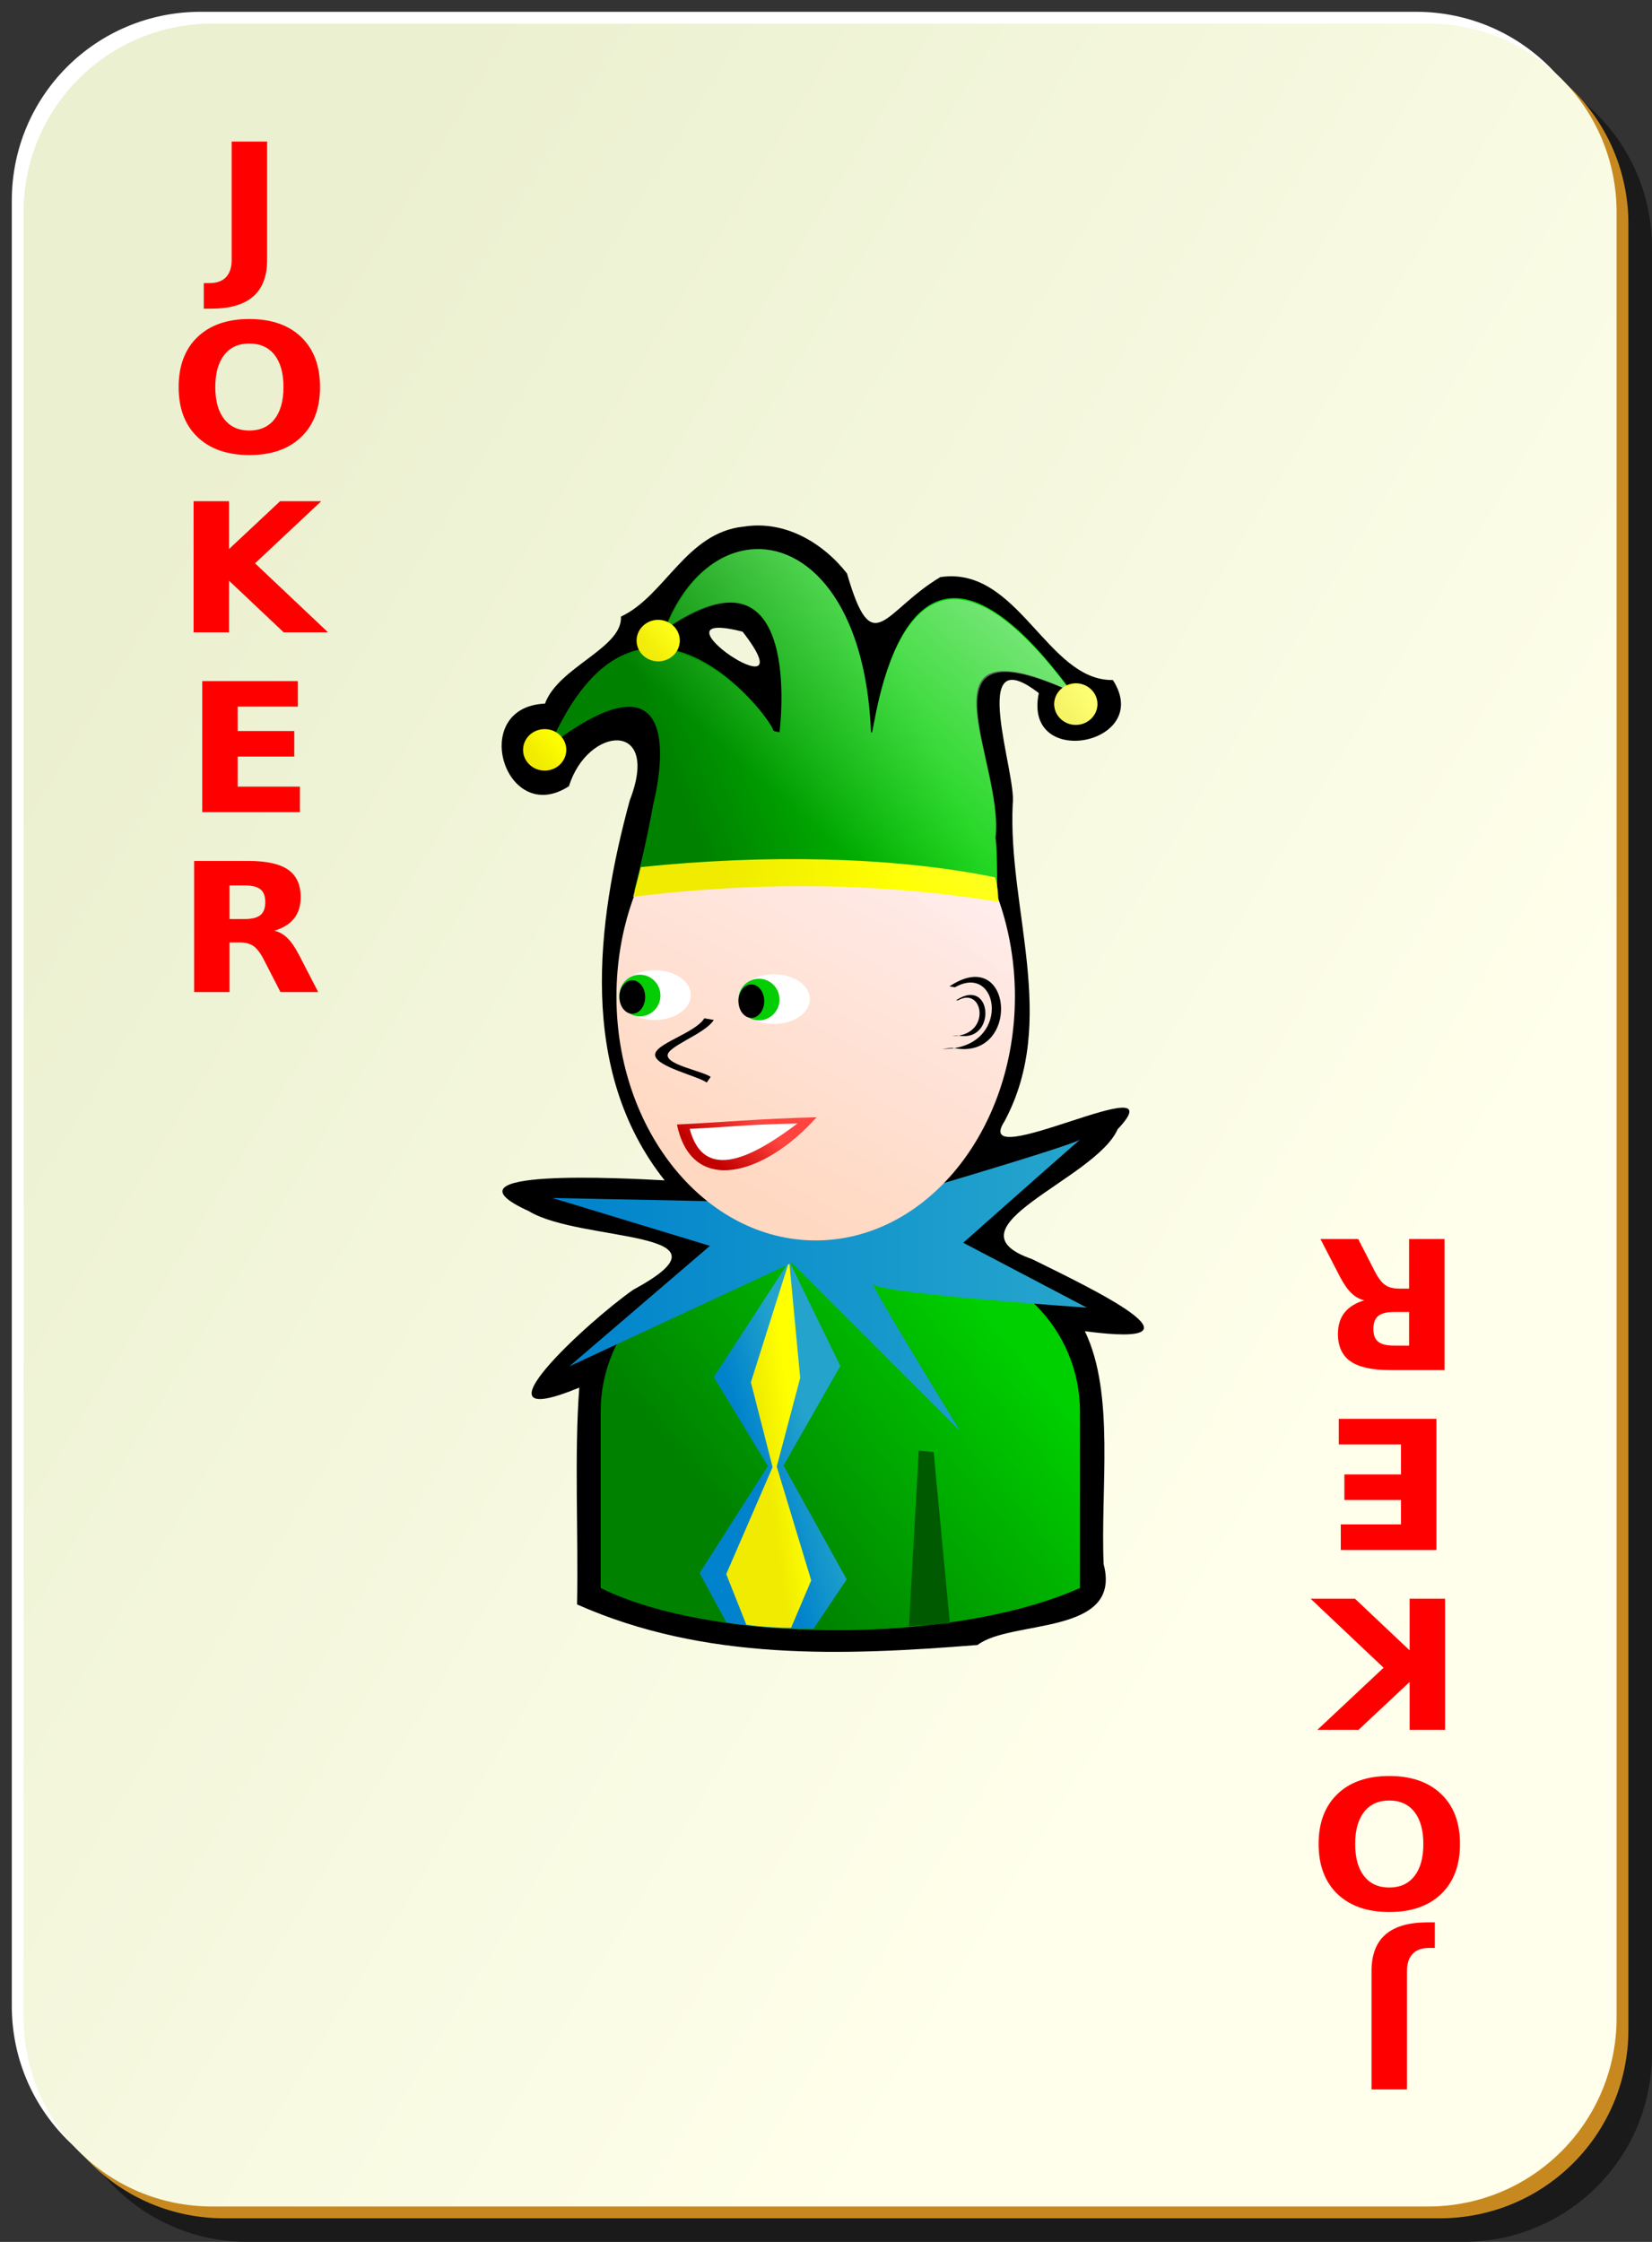 <?xml version="1.0" encoding="UTF-8"?>
<svg viewBox="0 0 140 190" xmlns="http://www.w3.org/2000/svg" xmlns:xlink="http://www.w3.org/1999/xlink">
 <rect x="0" y="0" width="140" height="190" fill="#333333" stroke="none"/>
 <defs>
  <linearGradient id="p" x1="2" x2="109" y1="62.1" y2="127.7" gradientUnits="userSpaceOnUse">
   <stop stop-color="#ebf0d0" offset="0"/>
   <stop stop-color="#ffffeb" offset="1"/>
  </linearGradient>
  <linearGradient id="a">
   <stop stop-color="#f0eb00" offset="0"/>
   <stop stop-color="#ff0" offset="1"/>
  </linearGradient>
  <linearGradient id="b">
   <stop stop-color="#0083cc" offset="0"/>
   <stop stop-color="#24a4cc" offset="1"/>
  </linearGradient>
  <linearGradient id="c">
   <stop stop-color="#008200" offset="0"/>
   <stop stop-color="#00d000" offset="1"/>
  </linearGradient>
  <linearGradient id="k" x1="356.44" x2="484.8" y1="437.5" y2="256.18" gradientTransform="matrix(.187 0 0 .145 144.51 214.08)" gradientUnits="userSpaceOnUse">
   <stop stop-color="#ffd8c1" offset="0"/>
   <stop stop-color="#ffeded" offset="1"/>
  </linearGradient>
  <linearGradient id="j" x1="210.49" x2="213.63" y1="276.15" y2="272.45" gradientUnits="userSpaceOnUse">
   <stop stop-color="#c10000" offset="0"/>
   <stop stop-color="#ff433e" offset="1"/>
  </linearGradient>
  <linearGradient id="d" x1="258.09" x2="223.21" y1="211.71" y2="251.64" gradientUnits="userSpaceOnUse">
   <stop stop-color="#fff" offset="0"/>
   <stop stop-color="#fff" stop-opacity="0" offset="1"/>
  </linearGradient>
  <linearGradient id="o" x1="210.76" x2="232.53" y1="305.68" y2="287.57" gradientUnits="userSpaceOnUse" xlink:href="#c"/>
  <linearGradient id="n" x1="212.31" x2="217.7" y1="299.14" y2="297.5" gradientUnits="userSpaceOnUse" xlink:href="#b"/>
  <linearGradient id="m" x1="213.59" x2="216.38" y1="298.92" y2="298.52" gradientUnits="userSpaceOnUse" xlink:href="#a"/>
  <linearGradient id="l" x1="196.83" x2="238.93" gradientUnits="userSpaceOnUse" xlink:href="#b"/>
  <linearGradient id="i" x1="207.68" x2="227.9" y1="246.42" y2="238.42" gradientUnits="userSpaceOnUse" xlink:href="#c"/>
  <linearGradient id="h" x1="204.17" x2="206.26" y1="232.12" y2="230.54" gradientUnits="userSpaceOnUse" xlink:href="#a"/>
  <linearGradient id="g" x1="194.55" x2="196.64" y1="241.38" y2="239.8" gradientUnits="userSpaceOnUse" xlink:href="#a"/>
  <linearGradient id="f" x1="239.57" x2="241.65" y1="237.5" y2="235.92" gradientUnits="userSpaceOnUse" xlink:href="#a"/>
  <linearGradient id="e" x1="210.71" x2="224.93" y1="252.51" y2="250.21" gradientUnits="userSpaceOnUse" xlink:href="#a"/>
 </defs>
 <path d="m21 5h103c8.864 0 16 7.136 16 16v153c0 8.864-7.136 16-16 16h-103c-8.864 0-16-7.136-16-16v-153c0-8.864 7.136-16 16-16z" fill-opacity=".498"/>
 <path d="m17 1h103c8.864 0 16 7.136 16 16v153c0 8.864-7.136 16-16 16h-103c-8.864 0-16-7.136-16-16v-153c0-8.864 7.136-16 16-16z" fill="#fff"/>
 <path d="m19 3h103c8.864 0 16 7.136 16 16v153c0 8.864-7.136 16-16 16h-103c-8.864 0-16-7.136-16-16v-153c0-8.864 7.136-16 16-16z" fill="#c7891f"/>
 <path d="m18 2h103c8.864 0 16 7.136 16 16v153c0 8.864-7.136 16-16 16h-103c-8.864 0-16-7.136-16-16v-153c0-8.864 7.136-16 16-16z" fill="url(#p)"/>
 <path transform="scale(1.024 .977)" d="m19.173 12.281h2.933v10.268c0 1.417-0.386 2.475-1.158 3.176s-1.93 1.051-3.489 1.051h-0.594v-2.217h0.457c0.609 0 1.069-0.17 1.379-0.51s0.472-0.84 0.472-1.501v-10.268m1.462 17.519c-0.894 1e-5 -1.587 0.33-2.079 0.99s-0.739 1.589-0.739 2.788c0 1.193 0.246 2.12 0.739 2.78s1.186 0.99 2.079 0.99c0.899 0 1.595-0.33 2.087-0.99s0.739-1.587 0.739-2.78c-1e-5 -1.198-0.246-2.128-0.739-2.788s-1.188-0.99-2.087-0.99m0-2.125c1.828 1e-5 3.26 0.523 4.296 1.569s1.554 2.491 1.554 4.334-0.518 3.28-1.554 4.327-2.468 1.569-4.296 1.569c-1.823 0-3.255-0.523-4.296-1.569s-1.554-2.488-1.554-4.327 0.518-3.288 1.554-4.334 2.473-1.569 4.296-1.569m-4.616 15.805h2.933v4.151l4.228-4.151h3.405l-5.477 5.385 6.04 5.987h-3.671l-4.524-4.479v4.479h-2.933v-11.372m0.716 15.6h7.914v2.217h-4.981v2.118h4.684v2.217h-4.684v2.605h5.149v2.217h-8.082v-11.372m3.496 20.642c0.614 1e-5 1.054-0.114 1.318-0.343 0.269-0.229 0.404-0.604 0.404-1.127s-0.135-0.889-0.404-1.112c-0.264-0.223-0.703-0.335-1.318-0.335h-1.234v2.917h1.234m-1.234 2.026v4.304h-2.933v-11.372h4.479c1.498 1e-5 2.595 0.251 3.291 0.754s1.051 1.297 1.051 2.384c-1e-5 0.752-0.183 1.369-0.548 1.851-0.361 0.482-0.906 0.838-1.638 1.066 0.401 0.091 0.759 0.3 1.074 0.625 0.32 0.32 0.642 0.807 0.967 1.462l1.592 3.23h-3.123l-1.386-2.826c-0.279-0.569-0.564-0.957-0.853-1.165-0.284-0.208-0.665-0.312-1.143-0.312h-0.83" fill="#f00"/>
 <path transform="scale(-1.024 -.977)" d="m-116.44-181.25h2.933v10.268c-1e-5 1.417-0.386 2.475-1.158 3.176s-1.93 1.051-3.489 1.051h-0.594v-2.217h0.457c0.609 0 1.069-0.17 1.379-0.51s0.472-0.84 0.472-1.501v-10.268m1.462 17.519c-0.894 1e-5 -1.587 0.33-2.079 0.99s-0.739 1.589-0.739 2.788c0 1.193 0.246 2.12 0.739 2.78s1.186 0.99 2.079 0.99c0.899 0 1.595-0.33 2.087-0.99s0.739-1.587 0.739-2.78c-1e-5 -1.198-0.246-2.128-0.739-2.788s-1.188-0.99-2.087-0.99m0-2.125c1.828 2e-5 3.26 0.523 4.296 1.569s1.554 2.491 1.554 4.334-0.518 3.28-1.554 4.327-2.468 1.569-4.296 1.569c-1.823 0-3.255-0.523-4.296-1.569s-1.554-2.488-1.554-4.327 0.518-3.288 1.554-4.334 2.473-1.569 4.296-1.569m-4.616 15.805h2.933v4.151l4.228-4.151h3.405l-5.477 5.385 6.04 5.987h-3.671l-4.524-4.479v4.479h-2.933v-11.372m0.716 15.6h7.914v2.217h-4.981v2.118h4.684v2.217h-4.684v2.605h5.149v2.217h-8.082v-11.372m3.496 20.642c0.614 1e-5 1.054-0.114 1.318-0.343 0.269-0.229 0.404-0.604 0.404-1.127s-0.135-0.889-0.404-1.112c-0.264-0.223-0.703-0.335-1.318-0.335h-1.234v2.917h1.234m-1.234 2.026v4.304h-2.933v-11.372h4.479c1.498 1e-5 2.595 0.251 3.291 0.754s1.051 1.297 1.051 2.384c-1e-5 0.752-0.183 1.369-0.548 1.851-0.361 0.482-0.906 0.838-1.638 1.066 0.401 0.091 0.759 0.3 1.074 0.625 0.32 0.32 0.642 0.807 0.967 1.462l1.592 3.23h-3.123l-1.386-2.826c-0.279-0.569-0.564-0.957-0.853-1.165-0.284-0.208-0.665-0.312-1.143-0.312h-0.83" fill="#f00"/>
 <g transform="matrix(1 0 0 1 -149.08 -176.97)">
  <path d="m212.11 221.6c-4.88 0.491-6.683 5.897-10.406 7.625 0.145 2.677-5.311 4.268-6.438 7.375-6.543 0.287-3.388 10.52 2.031 7 1.572-5.098 7.816-5.65 5.156 1.188-2.825 10.384-4.419 22.924 2.952 32.217-3.338-0.178-19.616-1.078-11.509 2.609 4.419 2.69 18.368 1.52 8.86 6.653-3.816 2.656-14.354 12.337-4.584 8.302-0.432 5.698-0.068 12.339-0.188 18.375 10.825 4.813 22.569 4.344 33.938 3.438 2.827-2.178 12.291-0.748 10.688-6.844-0.284-6.383 0.979-14.452-1.594-19.75 11.308 1.505 0.646-3.583-4.472-6.108-7.665-2.667 5.395-6.755 7.25-11.006 5.344-5.644-12.641 4.021-9.58-0.687 4.588-8.569 0.26-17.958 0.689-26.886 0.363-2.535-3.911-14.125 2.211-9.391-1.38 6.578 9.795 4.338 6.276-1.109-5.578 0.098-8.018-9.722-14.625-8.719-4.826 2.871-5.722 7.226-7.906-0.312-2.075-2.644-5.307-4.523-8.75-3.969zm-0.094 8.906c5.896 7.617-8.659-2.213 0 0z"/>
  <path d="m212.71 283.9c-7.049 0-12.725 5.676-12.725 12.725v14.929c9.38 4.649 29.526 4.894 40.619 0v-14.929c0-7.049-5.676-12.725-12.725-12.725h-15.169z" fill="url(#o)"/>
  <path d="m215.96 283.85-6.384 9.823 4.58 7.547-5.785 9.066 2.276 4.196c2.546 0.399 4.959 0.576 7.373 0.533l2.811-4.193-5.352-9.647 4.816-8.439-4.334-8.885z" fill="url(#n)" fill-rule="evenodd"/>
  <path d="m215.96 283.85-3.246 10.265 1.84 7.193-3.929 9.066 1.702 4.284c1.574 0.222 2.97 0.267 3.793 0.268l1.706-4.016-2.921-9.647 1.988-7.511-0.931-9.901z" fill="url(#m)" fill-rule="evenodd"/>
  <path d="m208.85 278.76-12.959-0.262 13.352 4.058-11.912 10.21 18.85-8.771 14.268 14.268s-8.116-13.221-7.331-12.436 18.065 1.964 18.065 1.964l-10.472-5.498s10.472-9.294 9.949-8.771-18.981 5.891-18.981 5.891l-12.828-0.655z" fill="url(#l)" fill-rule="evenodd"/>
  <path d="m235.09 261.42c0 11.413-7.564 20.676-16.884 20.676s-16.884-9.263-16.884-20.676 7.564-20.676 16.884-20.676 16.884 9.263 16.884 20.676z" fill="url(#k)"/>
  <path transform="matrix(.145 0 0 .098 166.53 237.55)" d="m353 245.86c0 11.868-9.408 21.5-21 21.5s-21-9.632-21-21.5 9.408-21.5 21-21.5 21 9.632 21 21.5z" fill="#fff"/>
  <path transform="matrix(.083 0 0 .082 185.84 241.52)" d="m353 245.86c0 11.868-9.408 21.5-21 21.5s-21-9.632-21-21.5 9.408-21.5 21-21.5 21 9.632 21 21.5z" fill="#04cd04"/>
  <path transform="matrix(.052 0 0 .066 195.49 245.59)" d="m353 245.86c0 11.868-9.408 21.5-21 21.5s-21-9.632-21-21.5 9.408-21.5 21-21.5 21 9.632 21 21.5z"/>
  <path transform="matrix(.145 0 0 .098 156.44 237.21)" d="m353 245.86c0 11.868-9.408 21.5-21 21.5s-21-9.632-21-21.5 9.408-21.5 21-21.5 21 9.632 21 21.5z" fill="#fff"/>
  <path transform="matrix(.083 0 0 .082 175.75 241.18)" d="m353 245.86c0 11.868-9.408 21.5-21 21.5s-21-9.632-21-21.5 9.408-21.5 21-21.5 21 9.632 21 21.5z" fill="#04cd04"/>
  <path transform="matrix(.052 0 0 .066 185.4 245.24)" d="m353 245.86c0 11.868-9.408 21.5-21 21.5s-21-9.632-21-21.5 9.408-21.5 21-21.5 21 9.632 21 21.5z"/>
  <path d="m206.45 272.27c1.245 6.079 7.404 4.346 11.829-0.609-4.857 0.11-8.175 0.444-11.829 0.609z" fill="url(#j)" fill-rule="evenodd"/>
  <path d="m226.94 299.91 1.264 0.123 1.371 14.513-3.465 0.25 0.83-14.886z" fill="#005a00"/>
  <path d="m208.77 263.27c-0.792 1.287-4.331 2.184-4.167 3.156s3.582 1.727 4.371 2.288l0.331-0.478c-0.695-0.493-3.509-0.973-3.644-1.772s3.169-1.849 3.909-3.052l-0.801-0.142z" fill-rule="evenodd"/>
  <path d="m212.64 223.54c-2.885 0.312-5.662 2.613-7.25 6.812 11.99-8.4 9.75 8.688 9.75 8.688-0.151-0.072-0.496-0.064-0.531-0.188-0.379-1.326-11.504-15.783-18.938 1.312 10.031-7.632 10.056-0.334 8.75 5.062-0.564 3.252-1.594 7.25-1.594 7.25 10.418-2.211 20.415-1.049 30.75 0.781 0 0 0.046-4.136-0.134-5.286 0.758-6.442-7.184-18.672 6.452-12.388-14.662-19.988-16.753 4.213-16.943 3.455-0.002-0.009-0.058 8e-3 -0.062 0-0.443-11.042-5.487-16.015-10.25-15.5z" fill="url(#i)" fill-rule="evenodd"/>
  <path d="m206.69 231.26c0 0.971-0.82 1.759-1.831 1.759s-1.831-0.788-1.831-1.759 0.82-1.759 1.831-1.759 1.831 0.788 1.831 1.759z" fill="url(#h)"/>
  <path d="m207.53 272.64c1.245 4.708 5.576 2.214 9.139-0.457-4.857 0.11-5.484 0.292-9.139 0.457z" fill="#fff" fill-rule="evenodd"/>
  <path d="m197.07 240.52c0 0.971-0.82 1.759-1.831 1.759s-1.831-0.788-1.831-1.759 0.82-1.759 1.831-1.759 1.831 0.788 1.831 1.759z" fill="url(#g)"/>
  <path d="m242.08 236.64c0 0.971-0.82 1.759-1.831 1.759s-1.831-0.788-1.831-1.759 0.82-1.759 1.831-1.759 1.831 0.788 1.831 1.759z" fill="url(#f)"/>
  <path d="m229.8 265.77c5.816 1.259 5.227-8.867-0.252-5.207l0.461 0.079c3.843-2.186 4.841 5.292-1.058 5.223l0.848-0.095z" fill-rule="evenodd"/>
  <path d="m230.24 264.72c3.318 0.718 2.982-5.059-0.144-2.971l0.169-0.002c2.193-1.248 2.857 3.067-0.509 3.027l0.484-0.054z" fill-rule="evenodd"/>
  <path d="m202.74 252.97 0.646-2.513c10.362-1.077 21.155-0.933 30.01 0.862 0.287 0.646 0.287 2.082 0.287 2.082-10.171-1.651-20.413-1.723-30.943-0.431z" fill="url(#e)" fill-rule="evenodd"/>
  <path d="m212.65,223.541c-2.745.297-5.35,2.458-6.969,6.281-.262-.139-.493-.312-.812-.312-1.011,0-1.844.779-1.844,1.75 0,.365.208.656.406.938-2.447.448-4.95,2.39-7.188,6.969-.298-.203-.607-.406-1-.406-1.011,0-1.844.779-1.844,1.75s.833,1.781 1.844,1.781 1.812-.81 1.812-1.781c0-.388-.216-.678-.438-.969 9.001-6.36 9.072.483 7.812,5.688-.564,3.252-1.594,7.25-1.594,7.25h.031l-.125.5h.094c-.951,2.586-1.5,5.419-1.5,8.438 0,7.284 3.098,13.66 7.75,17.344h-.25l-12.938-.25 13.344,4.031-11.906,10.219 4.25-1.969c-.929,1.769-1.594,3.7-1.594,5.844v14.906c2.741,1.359 6.508,2.224 10.594,2.812l.062.125c.572.09 1.096.058 1.656.125l.031.062c1.574.222 2.959.249 3.781.25l.031-.031c.616.018 1.262.136 1.875.125 2.733.075 5.374-.135 8.094-.375v.156l3.469-.25-.031-.188c4.088-.581 7.958-1.443 11.062-2.812v-14.906c0-3.631-1.545-6.873-3.969-9.188l4.531.344-10.469-5.5c0,0 10.461-9.305 9.938-8.781-.319.319-6.316,2.144-11.719,3.75 3.73-3.794 6.156-9.446 6.156-15.844 0-2.993-.533-5.806-1.469-8.375-.002-.079-.025-.243-.031-.375 .006-.745.035-3.667-.125-4.688 .741-6.302-6.715-18.057 5.719-12.688-.437.322-.75.774-.75,1.344 0,.971.802,1.781 1.812,1.781s1.844-.81 1.844-1.781-.833-1.75-1.844-1.75c-.284,0-.479.171-.719.281-14.294-18.992-16.375,4.626-16.562,3.875-.002-.009-.058.008-.062,0-.443-11.042-5.487-16.015-10.25-15.5zm-.656,4.625c4.428,1.262 3.156,10.875 3.156,10.875-.151-.072-.496-.064-.531-.188-.214-.749-3.878-5.546-8.344-6.625 .209-.286.406-.593.406-.969 0-.51-.232-.96-.594-1.281 2.586-1.657 4.562-2.196 5.906-1.812z" fill="url(#d)"/>
 </g>
</svg>
